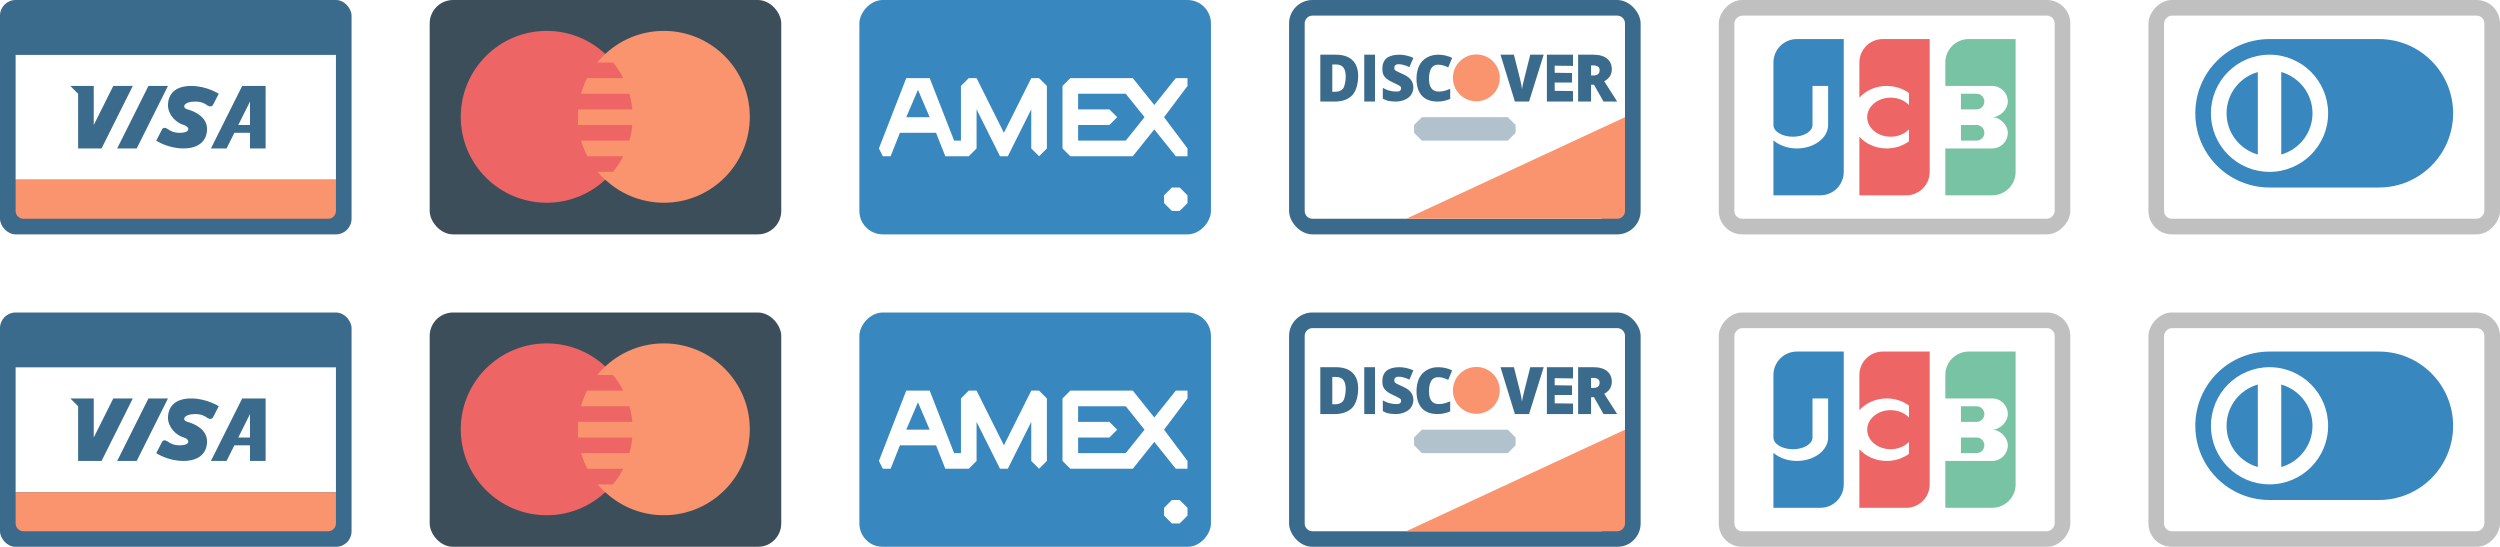 <?xml version="1.0" encoding="UTF-8" standalone="no"?>
<!-- Created with Inkscape (http://www.inkscape.org/) -->

<svg
   xmlns:dc="http://purl.org/dc/elements/1.1/"
   xmlns:cc="http://creativecommons.org/ns#"
   xmlns:rdf="http://www.w3.org/1999/02/22-rdf-syntax-ns#"
   xmlns:svg="http://www.w3.org/2000/svg"
   xmlns="http://www.w3.org/2000/svg"
   xmlns:sodipodi="http://sodipodi.sourceforge.net/DTD/sodipodi-0.dtd"
   xmlns:inkscape="http://www.inkscape.org/namespaces/inkscape"
   width="320"
   height="70"
   id="svg6806"
   version="1.1"
   inkscape:version="0.48.1 r9760"
   sodipodi:docname="credit-cards.svg"
   inkscape:export-filename="/Users/saman/work_repos/base/latest/credit-cards@2x.png"
   inkscape:export-xdpi="180"
   inkscape:export-ydpi="180">
  <defs
     id="defs6808">
    <filter
       id="filter6728"
       inkscape:label="Desaturate"
       x="0"
       y="0"
       width="1"
       height="1"
       inkscape:menu="Color"
       inkscape:menu-tooltip="Render in shades of gray by reducing saturation to zero"
       color-interpolation-filters="sRGB">
      <feColorMatrix
         id="feColorMatrix6730"
         type="saturate"
         values="0" />
    </filter>
    <filter
       id="filter7363"
       inkscape:label="Desaturate"
       x="0"
       y="0"
       width="1"
       height="1"
       inkscape:menu="Color"
       inkscape:menu-tooltip="Render in shades of gray by reducing saturation to zero"
       color-interpolation-filters="sRGB">
      <feColorMatrix
         id="feColorMatrix7365"
         type="saturate"
         values="0" />
    </filter>
    <filter
       id="filter7367"
       inkscape:label="Desaturate"
       x="0"
       y="0"
       width="1"
       height="1"
       inkscape:menu="Color"
       inkscape:menu-tooltip="Render in shades of gray by reducing saturation to zero"
       color-interpolation-filters="sRGB">
      <feColorMatrix
         id="feColorMatrix7369"
         type="saturate"
         values="0" />
    </filter>
    <filter
       id="filter6728-5"
       inkscape:label="Desaturate"
       x="0"
       y="0"
       width="1"
       height="1"
       inkscape:menu="Color"
       inkscape:menu-tooltip="Render in shades of gray by reducing saturation to zero"
       color-interpolation-filters="sRGB">
      <feColorMatrix
         id="feColorMatrix6730-8"
         type="saturate"
         values="0" />
    </filter>
    <filter
       id="filter7389"
       inkscape:label="Desaturate"
       x="0"
       y="0"
       width="1"
       height="1"
       inkscape:menu="Color"
       inkscape:menu-tooltip="Render in shades of gray by reducing saturation to zero"
       color-interpolation-filters="sRGB">
      <feColorMatrix
         id="feColorMatrix7391"
         type="saturate"
         values="0" />
    </filter>
    <filter
       id="filter7393"
       inkscape:label="Desaturate"
       x="0"
       y="0"
       width="1"
       height="1"
       inkscape:menu="Color"
       inkscape:menu-tooltip="Render in shades of gray by reducing saturation to zero"
       color-interpolation-filters="sRGB">
      <feColorMatrix
         id="feColorMatrix7395"
         type="saturate"
         values="0" />
    </filter>
    <filter
       id="filter7397"
       inkscape:label="Desaturate"
       x="0"
       y="0"
       width="1"
       height="1"
       inkscape:menu="Color"
       inkscape:menu-tooltip="Render in shades of gray by reducing saturation to zero"
       color-interpolation-filters="sRGB">
      <feColorMatrix
         id="feColorMatrix7399"
         type="saturate"
         values="0" />
    </filter>
    <filter
       id="filter7401"
       inkscape:label="Desaturate"
       x="0"
       y="0"
       width="1"
       height="1"
       inkscape:menu="Color"
       inkscape:menu-tooltip="Render in shades of gray by reducing saturation to zero"
       color-interpolation-filters="sRGB">
      <feColorMatrix
         id="feColorMatrix7403"
         type="saturate"
         values="0" />
    </filter>
    <filter
       id="filter7405"
       inkscape:label="Desaturate"
       x="0"
       y="0"
       width="1"
       height="1"
       inkscape:menu="Color"
       inkscape:menu-tooltip="Render in shades of gray by reducing saturation to zero"
       color-interpolation-filters="sRGB">
      <feColorMatrix
         id="feColorMatrix7407"
         type="saturate"
         values="0" />
    </filter>
    <filter
       id="filter7409"
       inkscape:label="Desaturate"
       x="0"
       y="0"
       width="1"
       height="1"
       inkscape:menu="Color"
       inkscape:menu-tooltip="Render in shades of gray by reducing saturation to zero"
       color-interpolation-filters="sRGB">
      <feColorMatrix
         id="feColorMatrix7411"
         type="saturate"
         values="0" />
    </filter>
    <filter
       id="filter7413"
       inkscape:label="Desaturate"
       x="0"
       y="0"
       width="1"
       height="1"
       inkscape:menu="Color"
       inkscape:menu-tooltip="Render in shades of gray by reducing saturation to zero"
       color-interpolation-filters="sRGB">
      <feColorMatrix
         id="feColorMatrix7415"
         type="saturate"
         values="0" />
    </filter>
    <filter
       id="filter7417"
       inkscape:label="Desaturate"
       x="0"
       y="0"
       width="1"
       height="1"
       inkscape:menu="Color"
       inkscape:menu-tooltip="Render in shades of gray by reducing saturation to zero"
       color-interpolation-filters="sRGB">
      <feColorMatrix
         id="feColorMatrix7419"
         type="saturate"
         values="0" />
    </filter>
    <filter
       id="filter7421"
       inkscape:label="Desaturate"
       x="0"
       y="0"
       width="1"
       height="1"
       inkscape:menu="Color"
       inkscape:menu-tooltip="Render in shades of gray by reducing saturation to zero"
       color-interpolation-filters="sRGB">
      <feColorMatrix
         id="feColorMatrix7423"
         type="saturate"
         values="0" />
    </filter>
    <filter
       id="filter7425"
       inkscape:label="Desaturate"
       x="0"
       y="0"
       width="1"
       height="1"
       inkscape:menu="Color"
       inkscape:menu-tooltip="Render in shades of gray by reducing saturation to zero"
       color-interpolation-filters="sRGB">
      <feColorMatrix
         id="feColorMatrix7427"
         type="saturate"
         values="0" />
    </filter>
    <filter
       id="filter7429"
       inkscape:label="Desaturate"
       x="0"
       y="0"
       width="1"
       height="1"
       inkscape:menu="Color"
       inkscape:menu-tooltip="Render in shades of gray by reducing saturation to zero"
       color-interpolation-filters="sRGB">
      <feColorMatrix
         id="feColorMatrix7431"
         type="saturate"
         values="0" />
    </filter>
    <filter
       id="filter7433"
       inkscape:label="Desaturate"
       x="0"
       y="0"
       width="1"
       height="1"
       inkscape:menu="Color"
       inkscape:menu-tooltip="Render in shades of gray by reducing saturation to zero"
       color-interpolation-filters="sRGB">
      <feColorMatrix
         id="feColorMatrix7435"
         type="saturate"
         values="0" />
    </filter>
    <filter
       id="filter7437"
       inkscape:label="Desaturate"
       x="0"
       y="0"
       width="1"
       height="1"
       inkscape:menu="Color"
       inkscape:menu-tooltip="Render in shades of gray by reducing saturation to zero"
       color-interpolation-filters="sRGB">
      <feColorMatrix
         id="feColorMatrix7439"
         type="saturate"
         values="0" />
    </filter>
    <filter
       id="filter7441"
       inkscape:label="Desaturate"
       x="0"
       y="0"
       width="1"
       height="1"
       inkscape:menu="Color"
       inkscape:menu-tooltip="Render in shades of gray by reducing saturation to zero"
       color-interpolation-filters="sRGB">
      <feColorMatrix
         id="feColorMatrix7443"
         type="saturate"
         values="0" />
    </filter>
    <filter
       id="filter7445"
       inkscape:label="Desaturate"
       x="0"
       y="0"
       width="1"
       height="1"
       inkscape:menu="Color"
       inkscape:menu-tooltip="Render in shades of gray by reducing saturation to zero"
       color-interpolation-filters="sRGB">
      <feColorMatrix
         id="feColorMatrix7447"
         type="saturate"
         values="0" />
    </filter>
    <filter
       id="filter7449"
       inkscape:label="Desaturate"
       x="0"
       y="0"
       width="1"
       height="1"
       inkscape:menu="Color"
       inkscape:menu-tooltip="Render in shades of gray by reducing saturation to zero"
       color-interpolation-filters="sRGB">
      <feColorMatrix
         id="feColorMatrix7451"
         type="saturate"
         values="0" />
    </filter>
    <filter
       id="filter7453"
       inkscape:label="Desaturate"
       x="0"
       y="0"
       width="1"
       height="1"
       inkscape:menu="Color"
       inkscape:menu-tooltip="Render in shades of gray by reducing saturation to zero"
       color-interpolation-filters="sRGB">
      <feColorMatrix
         id="feColorMatrix7455"
         type="saturate"
         values="0" />
    </filter>
    <filter
       id="filter7457"
       inkscape:label="Desaturate"
       x="0"
       y="0"
       width="1"
       height="1"
       inkscape:menu="Color"
       inkscape:menu-tooltip="Render in shades of gray by reducing saturation to zero"
       color-interpolation-filters="sRGB">
      <feColorMatrix
         id="feColorMatrix7459"
         type="saturate"
         values="0" />
    </filter>
  </defs>
  <sodipodi:namedview
     id="base"
     pagecolor="#ffffff"
     bordercolor="#666666"
     borderopacity="1.0"
     inkscape:pageopacity="0.0"
     inkscape:pageshadow="2"
     inkscape:zoom="1"
     inkscape:cx="96.909149"
     inkscape:cy="32.989044"
     inkscape:document-units="px"
     inkscape:current-layer="layer1"
     showgrid="false"
     fit-margin-top="0"
     fit-margin-left="0"
     fit-margin-right="0"
     fit-margin-bottom="0">
    <inkscape:grid
       type="xygrid"
       id="grid6814"
       empspacing="5"
       visible="true"
       enabled="true"
       snapvisiblegridlinesonly="true" />
  </sodipodi:namedview>
  <g
     inkscape:label="Layer 1"
     inkscape:groupmode="layer"
     id="layer1"
     transform="translate(-150,-347.362)">
    <g
       transform="translate(-520,16.362)"
       id="g7284">
      <rect
         style="color:#000000;fill:#3a6b8c;fill-opacity:1;fill-rule:nonzero;stroke:none;stroke-width:1;marker:none;visibility:visible;display:inline;overflow:visible;enable-background:accumulate"
         id="rect6568-9"
         width="45"
         height="30"
         x="670"
         y="331"
         rx="2"
         ry="2" />
      <rect
         style="color:#000000;fill:#ffffff;fill-opacity:1;fill-rule:nonzero;stroke:none;stroke-width:1;marker:none;visibility:visible;display:inline;overflow:visible;enable-background:accumulate"
         id="rect6570-1"
         width="41"
         height="16"
         x="672"
         y="338" />
      <rect
         y="333"
         x="672"
         height="5"
         width="41"
         id="rect6572-5"
         style="color:#000000;fill:#3a6b8c;fill-opacity:1;fill-rule:nonzero;stroke:none;stroke-width:1;marker:none;visibility:visible;display:inline;overflow:visible;enable-background:accumulate" />
      <path
         style="color:#000000;fill:#fa946e;fill-opacity:1;fill-rule:nonzero;stroke:none;stroke-width:1;marker:none;visibility:visible;display:inline;overflow:visible;enable-background:accumulate"
         d="m 672,354 0,1 0,2 0,1 c 0,0.554 0.446,1 1,1 l 39,0 c 0.554,0 1,-0.446 1,-1 l 0,-1 0,-2 0,-1 -1,0 -39,0 -1,0 z"
         id="path6574-0"
         inkscape:connector-curvature="0" />
      <path
         style="color:#000000;fill:#3a6b8c;fill-opacity:1;fill-rule:nonzero;stroke:none;stroke-width:1;marker:none;visibility:visible;display:inline;overflow:visible;enable-background:accumulate"
         d="m 679,342 1,1 0,7 3,0 4,-8 -2.5,0 -2.5,5 0,-5 z m 10,0 -4,8 2.5,0 4,-8 z m 5.469,0 c -2,0 -2.969,1 -2.969,2.5 0.03,1.22 1.065,2.241 2.031,2.5 0.716,0.192 0.969,1 -0.531,1 -0.75,0 -1.242,-0.25 -1.547,-0.5 -0.345,-0.199 -0.563,-0.195 -0.719,0.076 L 690,349 c 0,0 1.469,1 3.469,1 2,0 3.031,-0.991 3.031,-2.5 0,-1.505 -1.536,-2.242 -2.5,-2.5 -0.772,-0.207 -0.514,-1 1,-1 0.757,0 1.249,0.25 1.552,0.5 0.344,0.199 0.579,0.153 0.734,-0.115 L 698,343 c 0,0 -1.531,-1 -3.531,-1 z m 6.531,0 -4,8 2,0 1,-2 2,0 0,2 2,0 0,-8 -1,0 z m 1,2 0,3 -1.5,0 z"
         id="path6576-5"
         inkscape:connector-curvature="0"
         sodipodi:nodetypes="ccccccccccccccscsscccsssscccscccccccccccccc" />
    </g>
    <g
       transform="translate(-520,16.362)"
       id="g7277">
      <rect
         y="331"
         x="725"
         height="30"
         width="45"
         id="rect6578-7"
         style="color:#000000;fill:#3c4e5a;fill-opacity:1;fill-rule:nonzero;stroke:none;stroke-width:1;marker:none;visibility:visible;display:inline;overflow:visible;enable-background:accumulate"
         rx="3"
         ry="3" />
      <path
         sodipodi:type="arc"
         style="color:#000000;fill:#ee6565;fill-opacity:1;fill-rule:nonzero;stroke:none;stroke-width:1;marker:none;visibility:visible;display:inline;overflow:visible;enable-background:accumulate"
         id="path6580-9"
         sodipodi:cx="169.76227"
         sodipodi:cy="346.36063"
         sodipodi:rx="13.234839"
         sodipodi:ry="13.234839"
         d="m 182.997,346.361 c 0,7.309 -5.925,13.235 -13.235,13.235 -7.309,0 -13.235,-5.925 -13.235,-13.235 0,-7.309 5.925,-13.235 13.235,-13.235 7.309,0 13.235,5.925 13.235,13.235 z"
         transform="matrix(0.831,0,0,0.831,598.904,58.126)" />
      <path
         transform="matrix(0.831,0,0,0.831,613.904,58.126)"
         d="m 182.997,346.361 c 0,7.309 -5.925,13.235 -13.235,13.235 -7.309,0 -13.235,-5.925 -13.235,-13.235 0,-7.309 5.925,-13.235 13.235,-13.235 7.309,0 13.235,5.925 13.235,13.235 z"
         sodipodi:ry="13.234839"
         sodipodi:rx="13.234839"
         sodipodi:cy="346.36063"
         sodipodi:cx="169.76227"
         id="path6582-4"
         style="color:#000000;fill:#fa946e;fill-opacity:1;fill-rule:nonzero;stroke:none;stroke-width:1;marker:none;visibility:visible;display:inline;overflow:visible;enable-background:accumulate"
         sodipodi:type="arc" />
      <path
         inkscape:connector-curvature="0"
         style="color:#000000;fill:#fa946e;fill-opacity:1;fill-rule:nonzero;stroke:none;stroke-width:1;marker:none;visibility:visible;display:inline;overflow:visible;enable-background:accumulate"
         d="m 747.5,337.969 c -2.148,2.008 -3.5,4.859 -3.5,8.031 0,3.172 1.352,6.024 3.5,8.031 2.148,-2.008 3.5,-4.859 3.5,-8.031 0,-3.172 -1.352,-6.024 -3.5,-8.031 z"
         id="path6584-7" />
      <path
         inkscape:connector-curvature="0"
         style="color:#000000;fill:#ee6565;fill-opacity:1;fill-rule:nonzero;stroke:none;stroke-width:1;marker:none;visibility:visible;display:inline;overflow:visible;enable-background:accumulate"
         d="m 744.531,339 c -0.505,0.609 -0.946,1.291 -1.312,2 l 6.562,0 c -0.366,-0.709 -0.807,-1.391 -1.312,-2 z m -2.094,4 c -0.185,0.649 -0.313,1.307 -0.375,2 l 8.875,0 c -0.062,-0.693 -0.19,-1.351 -0.375,-2 z m -0.375,4 c 0.062,0.693 0.19,1.351 0.375,2 l 8.125,0 c 0.185,-0.649 0.313,-1.307 0.375,-2 z m 1.156,4 c 0.366,0.709 0.807,1.391 1.312,2 l 3.938,0 c 0.505,-0.609 0.946,-1.291 1.312,-2 z"
         id="path6586-5"
         sodipodi:nodetypes="cccccccccccccccccccc" />
    </g>
    <g
       transform="translate(-520,16.362)"
       id="g7272">
      <rect
         style="color:#000000;fill:#3887be;fill-opacity:1;fill-rule:nonzero;stroke:none;stroke-width:1;marker:none;visibility:visible;display:inline;overflow:visible;enable-background:accumulate"
         id="rect6588-4"
         width="45"
         height="30"
         x="-825"
         y="331"
         transform="scale(-1,1)"
         rx="3"
         ry="3" />
      <path
         style="color:#000000;fill:#ffffff;fill-opacity:1;fill-rule:nonzero;stroke:none;stroke-width:0.831;marker:none;visibility:visible;display:inline;overflow:visible;enable-background:accumulate"
         d="m 786,341 -3.5,9 0.5,1 1,0 1.188,-3 4.625,0 1.188,3 1,0 2,0 1,-1 0,-5 3,6 1,0 3,-6 0,5 1,1 1,-1 0,-8 -1,-1 -1,0 -3.5,7 -3.5,-7 -1,0 -1,1 0,7 -0.875,0 -3.125,-8 -1,0 -1,0 z m 21,0 -1,1 0,8 1,1 7,0 1,0 2.75,-3.438 2.75,3.438 1.5,0 0,-1 -3,-4 3,-4 0,-1 -1.5,0 -2.75,3.438 L 815,341 z m -19.5,1.5 1.5,3.5 -3,0 z m 20.5,0.5 6.094,0 2.406,3 -2.406,3 -6.094,0 0,-2 4,0 1,-1 -1,-1 -4,0 z"
         id="path6590-7"
         inkscape:connector-curvature="0"
         sodipodi:nodetypes="cccccccccccccccccccccccccccccccccccccccccccccccccccccccccccccc" />
      <path
         style="color:#000000;fill:#ffffff;fill-opacity:1;fill-rule:nonzero;stroke:none;stroke-width:2;marker:none;visibility:visible;display:inline;overflow:visible;enable-background:accumulate"
         d="m 820,355 1,0 1,1 0,1 -1,1 -1,0 -1,-1 0,-1 z"
         id="path6592-2"
         inkscape:connector-curvature="0"
         sodipodi:nodetypes="ccccccccc" />
    </g>
    <g
       transform="translate(-520,16.362)"
       id="g7264">
      <rect
         ry="3"
         rx="3"
         style="color:#000000;fill:#3a6b8c;fill-opacity:1;fill-rule:nonzero;stroke:none;stroke-width:1;marker:none;visibility:visible;display:inline;overflow:visible;enable-background:accumulate"
         id="rect6594-4"
         width="45"
         height="30"
         x="835"
         y="331" />
      <path
         style="color:#000000;fill:#ffffff;fill-opacity:1;fill-rule:nonzero;stroke:none;stroke-width:1;marker:none;visibility:visible;display:inline;overflow:visible;enable-background:accumulate"
         d="m 838,333 39,0 c 0.554,0 1,0.446 1,1 l 0,22 -3,3 -37,0 c -0.554,0 -1,-0.446 -1,-1 l 0,-24 c 0,-0.554 0.446,-1 1,-1 z"
         id="path6596-8"
         inkscape:connector-curvature="0"
         sodipodi:nodetypes="sssccssss" />
      <path
         style="font-size:8px;font-style:normal;font-variant:normal;font-weight:800;font-stretch:normal;text-indent:0;text-align:start;text-decoration:none;line-height:167%;letter-spacing:-0.25px;word-spacing:0px;text-transform:none;direction:ltr;block-progression:tb;writing-mode:lr-tb;text-anchor:start;color:#000000;fill:#3a6b8c;fill-opacity:1;fill-rule:nonzero;stroke:none;stroke-width:2;marker:none;visibility:visible;font-family:Open Sans;-inkscape-font-specification:Open Sans Ultra-Bold"
         d="m 839,338 0,6 1.844,0 c 0.951,0 1.695,-0.266 2.219,-0.781 0.526,-0.516 0.781,-1.547 0.781,-2.5 -10e-6,-0.885 -0.25,-1.562 -0.75,-2.031 -0.497,-0.469 -1.208,-0.688 -2.125,-0.688 L 839,338 z m 5.625,0 0,6 1.375,0 0,-6 -1.375,0 z m 4.469,0 c -0.669,10e-6 -1.211,0.143 -1.594,0.438 -0.383,0.294 -0.562,0.818 -0.562,1.344 0,0.281 0.036,0.544 0.125,0.75 0.091,0.206 0.221,0.372 0.406,0.531 0.188,0.159 0.471,0.331 0.844,0.5 0.411,0.185 0.656,0.315 0.75,0.375 0.096,0.06 0.177,0.096 0.219,0.156 0.044,0.057 0.062,0.141 0.062,0.219 0,0.125 -0.05,0.232 -0.156,0.312 -0.107,0.078 -0.271,0.094 -0.5,0.094 -0.266,0 -0.557,-0.042 -0.875,-0.125 -0.318,-0.086 -0.518,-0.193 -0.812,-0.344 l 0,1.375 c 0.279,0.133 0.43,0.227 0.688,0.281 0.258,0.052 0.589,0.094 0.969,0.094 0.456,0 0.849,-0.099 1.188,-0.25 0.339,-0.154 0.602,-0.352 0.781,-0.625 0.18,-0.276 0.281,-0.583 0.281,-0.938 -10e-6,-0.385 -0.12,-0.716 -0.312,-0.969 -0.19,-0.255 -0.508,-0.497 -1,-0.719 -0.513,-0.234 -0.852,-0.38 -0.969,-0.469 -0.115,-0.088 -0.156,-0.201 -0.156,-0.312 0,-0.104 0.034,-0.305 0.125,-0.375 0.091,-0.07 0.237,-0.125 0.438,-0.125 0.388,0 0.841,0.13 1.375,0.375 l 0.5,-1.188 c -0.615,-0.273 -1.221,-0.406 -1.812,-0.406 z m 5,0 c -0.565,10e-6 -1.049,0.133 -1.469,0.375 -0.417,0.24 -0.745,0.583 -0.969,1.031 -0.221,0.448 -0.344,1.065 -0.344,1.656 0,0.945 0.229,1.688 0.688,2.188 0.461,0.5 1.138,0.75 2,0.75 0.602,0 1.148,-0.133 1.625,-0.344 l 0,-1.281 c -0.24,0.099 -0.482,0.18 -0.719,0.25 -0.237,0.07 -0.497,0.094 -0.75,0.094 -0.836,0 -1.25,-0.557 -1.25,-1.656 0,-0.529 0.107,-1.044 0.312,-1.344 0.206,-0.302 0.477,-0.438 0.844,-0.438 0.242,0 0.477,0.026 0.688,0.094 0.211,0.068 0.414,0.151 0.625,0.25 l 0.5,-1.219 c -0.563,-0.268 -1.164,-0.406 -1.781,-0.406 z m 7.969,0 1.844,6 1.812,0 1.875,-6 -1.719,0 -0.781,3.094 c -0.042,0.156 -0.102,0.383 -0.156,0.656 -0.055,0.273 -0.107,0.505 -0.125,0.688 -0.016,-0.253 -0.088,-0.701 -0.25,-1.344 L 863.781,338 l -1.719,0 z m 5.938,0 0,6 3.344,0 0,-1.344 L 869,342.625 l 0,-1.062 2.219,0 0,-1.219 -2.219,-0.031 0,-0.906 2.344,0.031 0,-1.438 L 868,338 z m 4,0 0,6 1.656,0 0,-2.156 0.375,0 L 875.25,344 l 1.75,0 -1.656,-2.594 c 0.646,-0.362 0.969,-0.87 0.969,-1.531 -10e-6,-1.125 -0.792,-1.875 -2.344,-1.875 L 872,338 z m -31.469,1.25 0.469,0 c 0.422,0 0.732,0.122 0.938,0.375 0.208,0.253 0.312,0.633 0.312,1.156 -10e-6,0.56 -0.125,1.289 -0.344,1.562 -0.219,0.271 -0.562,0.406 -1.031,0.406 l -0.344,0 0,-3.5 z m 33.125,0.125 0.281,0 c 0.529,10e-6 0.812,0.201 0.812,0.594 0,0.477 -0.273,0.688 -0.812,0.688 l -0.281,0 0,-1.281 z"
         id="path6598-4"
         inkscape:connector-curvature="0" />
      <path
         sodipodi:type="arc"
         style="color:#000000;fill:#fa946e;fill-opacity:1;fill-rule:nonzero;stroke:none;stroke-width:2;marker:none;visibility:visible;display:inline;overflow:visible;enable-background:accumulate"
         id="path6600-0"
         sodipodi:cx="289.37802"
         sodipodi:cy="341.37802"
         sodipodi:rx="3.378015"
         sodipodi:ry="3.378015"
         d="m 292.756,341.378 c 0,1.866 -1.512,3.378 -3.378,3.378 -1.866,0 -3.378,-1.512 -3.378,-3.378 0,-1.866 1.512,-3.378 3.378,-3.378 1.866,0 3.378,1.512 3.378,3.378 z"
         transform="matrix(0.888,0,0,0.888,602.005,37.824)" />
      <path
         style="color:#000000;fill:#b2c2cc;fill-opacity:1;fill-rule:nonzero;stroke:none;stroke-width:2;marker:none;visibility:visible;display:inline;overflow:visible;enable-background:accumulate"
         d="m 852,346 11,0 1,1 0,1 -1,1 -11,0 -1,-1 0,-1 z"
         id="path6602-1"
         inkscape:connector-curvature="0"
         sodipodi:nodetypes="ccccccccc" />
      <path
         inkscape:connector-curvature="0"
         style="color:#000000;fill:#fa946e;fill-opacity:1;fill-rule:nonzero;stroke:none;stroke-width:1;marker:none;visibility:visible;display:inline;overflow:visible;enable-background:accumulate"
         d="m 878,346 -28,13 27,0 c 0.554,0 1,-0.446 1,-1 l 0,-12 z"
         id="path6604-1" />
    </g>
    <g
       transform="translate(-520,16.362)"
       id="g7356">
      <rect
         ry="2"
         rx="2"
         y="371"
         x="670"
         height="30"
         width="45"
         id="rect6690-3"
         style="color:#000000;fill:#3a6b8c;fill-opacity:1;fill-rule:nonzero;stroke:none;stroke-width:1;marker:none;visibility:visible;display:inline;overflow:visible;filter:url(#filter6728-5);enable-background:accumulate" />
      <rect
         y="378"
         x="672"
         height="16"
         width="41"
         id="rect6692-6"
         style="color:#000000;fill:#ffffff;fill-opacity:1;fill-rule:nonzero;stroke:none;stroke-width:1;marker:none;visibility:visible;display:inline;overflow:visible;filter:url(#filter6728-5);enable-background:accumulate" />
      <rect
         style="color:#000000;fill:#3a6b8c;fill-opacity:1;fill-rule:nonzero;stroke:none;stroke-width:1;marker:none;visibility:visible;display:inline;overflow:visible;filter:url(#filter6728-5);enable-background:accumulate"
         id="rect6694-3"
         width="41"
         height="5"
         x="672"
         y="373" />
      <path
         inkscape:connector-curvature="0"
         id="path6696-4"
         d="m 672,394 0,1 0,2 0,1 c 0,0.554 0.446,1 1,1 l 39,0 c 0.554,0 1,-0.446 1,-1 l 0,-1 0,-2 0,-1 -1,0 -39,0 -1,0 z"
         style="color:#000000;fill:#fa946e;fill-opacity:1;fill-rule:nonzero;stroke:none;stroke-width:1;marker:none;visibility:visible;display:inline;overflow:visible;filter:url(#filter6728-5);enable-background:accumulate" />
      <path
         sodipodi:nodetypes="ccccccccccccccscsscccsssscccscccccccccccccc"
         inkscape:connector-curvature="0"
         id="path6698-6"
         d="m 679,382 1,1 0,7 3,0 4,-8 -2.5,0 -2.5,5 0,-5 z m 10,0 -4,8 2.5,0 4,-8 z m 5.469,0 c -2,0 -2.969,1 -2.969,2.5 0.03,1.22 1.065,2.241 2.031,2.5 0.716,0.192 0.969,1 -0.531,1 -0.75,0 -1.242,-0.25 -1.547,-0.5 -0.345,-0.199 -0.563,-0.195 -0.719,0.076 L 690,389 c 0,0 1.469,1 3.469,1 2,0 3.031,-0.991 3.031,-2.5 0,-1.505 -1.536,-2.242 -2.5,-2.5 -0.772,-0.207 -0.514,-1 1,-1 0.757,0 1.249,0.25 1.552,0.5 0.344,0.199 0.579,0.153 0.734,-0.115 L 698,383 c 0,0 -1.531,-1 -3.531,-1 z m 6.531,0 -4,8 2,0 1,-2 2,0 0,2 2,0 0,-8 -1,0 z m 1,2 0,3 -1.5,0 z"
         style="color:#000000;fill:#3a6b8c;fill-opacity:1;fill-rule:nonzero;stroke:none;stroke-width:1;marker:none;visibility:visible;display:inline;overflow:visible;filter:url(#filter6728-5);enable-background:accumulate" />
    </g>
    <g
       transform="translate(-520,16.362)"
       id="g7349">
      <rect
         ry="3"
         rx="3"
         style="color:#000000;fill:#3c4e5a;fill-opacity:1;fill-rule:nonzero;stroke:none;stroke-width:1;marker:none;visibility:visible;display:inline;overflow:visible;filter:url(#filter6728-5);enable-background:accumulate"
         id="rect6700-1"
         width="45"
         height="30"
         x="725"
         y="371" />
      <path
         transform="matrix(0.831,0,0,0.831,598.904,98.126)"
         d="m 182.997,346.361 c 0,7.309 -5.925,13.235 -13.235,13.235 -7.309,0 -13.235,-5.925 -13.235,-13.235 0,-7.309 5.925,-13.235 13.235,-13.235 7.309,0 13.235,5.925 13.235,13.235 z"
         sodipodi:ry="13.234839"
         sodipodi:rx="13.234839"
         sodipodi:cy="346.36063"
         sodipodi:cx="169.76227"
         id="path6702-7"
         style="color:#000000;fill:#ee6565;fill-opacity:1;fill-rule:nonzero;stroke:none;stroke-width:1;marker:none;visibility:visible;display:inline;overflow:visible;filter:url(#filter6728-5);enable-background:accumulate"
         sodipodi:type="arc" />
      <path
         sodipodi:type="arc"
         style="color:#000000;fill:#fa946e;fill-opacity:1;fill-rule:nonzero;stroke:none;stroke-width:1;marker:none;visibility:visible;display:inline;overflow:visible;filter:url(#filter6728-5);enable-background:accumulate"
         id="path6704-6"
         sodipodi:cx="169.76227"
         sodipodi:cy="346.36063"
         sodipodi:rx="13.234839"
         sodipodi:ry="13.234839"
         d="m 182.997,346.361 c 0,7.309 -5.925,13.235 -13.235,13.235 -7.309,0 -13.235,-5.925 -13.235,-13.235 0,-7.309 5.925,-13.235 13.235,-13.235 7.309,0 13.235,5.925 13.235,13.235 z"
         transform="matrix(0.831,0,0,0.831,613.904,98.126)" />
      <path
         id="path6706-1"
         d="m 747.5,377.969 c -2.148,2.008 -3.5,4.859 -3.5,8.031 0,3.172 1.352,6.024 3.5,8.031 2.148,-2.008 3.5,-4.859 3.5,-8.031 0,-3.172 -1.352,-6.024 -3.5,-8.031 z"
         style="color:#000000;fill:#fa946e;fill-opacity:1;fill-rule:nonzero;stroke:none;stroke-width:1;marker:none;visibility:visible;display:inline;overflow:visible;filter:url(#filter6728-5);enable-background:accumulate"
         inkscape:connector-curvature="0" />
      <path
         sodipodi:nodetypes="cccccccccccccccccccc"
         id="path6708-3"
         d="m 744.531,379 c -0.505,0.609 -0.946,1.291 -1.312,2 l 6.562,0 c -0.366,-0.709 -0.807,-1.391 -1.312,-2 z m -2.094,4 c -0.185,0.649 -0.313,1.307 -0.375,2 l 8.875,0 c -0.062,-0.693 -0.19,-1.351 -0.375,-2 z m -0.375,4 c 0.062,0.693 0.19,1.351 0.375,2 l 8.125,0 c 0.185,-0.649 0.313,-1.307 0.375,-2 z m 1.156,4 c 0.366,0.709 0.807,1.391 1.312,2 l 3.938,0 c 0.505,-0.609 0.946,-1.291 1.312,-2 z"
         style="color:#000000;fill:#ee6565;fill-opacity:1;fill-rule:nonzero;stroke:none;stroke-width:1;marker:none;visibility:visible;display:inline;overflow:visible;filter:url(#filter6728-5);enable-background:accumulate"
         inkscape:connector-curvature="0" />
    </g>
    <g
       transform="translate(-520,16.362)"
       id="g7344">
      <rect
         ry="3"
         rx="3"
         transform="matrix(-1,0,0,1,570,40)"
         y="331"
         x="-255"
         height="30"
         width="45"
         id="rect6710-5"
         style="color:#000000;fill:#3887be;fill-opacity:1;fill-rule:nonzero;stroke:none;stroke-width:1;marker:none;visibility:visible;display:inline;overflow:visible;filter:url(#filter6728-5);enable-background:accumulate" />
      <path
         sodipodi:nodetypes="cccccccccccccccccccccccccccccccccccccccccccccccccccccccccccccc"
         inkscape:connector-curvature="0"
         id="path6712-7"
         d="m 786,381 -3.5,9 0.5,1 1,0 1.188,-3 4.625,0 1.188,3 1,0 2,0 1,-1 0,-5 3,6 1,0 3,-6 0,5 1,1 1,-1 0,-8 -1,-1 -1,0 -3.5,7 -3.5,-7 -1,0 -1,1 0,7 -0.875,0 -3.125,-8 -1,0 -1,0 z m 21,0 -1,1 0,8 1,1 7,0 1,0 2.75,-3.438 2.75,3.438 1.5,0 0,-1 -3,-4 3,-4 0,-1 -1.5,0 -2.75,3.438 L 815,381 z m -19.5,1.5 1.5,3.5 -3,0 z m 20.5,0.5 6.094,0 2.406,3 -2.406,3 -6.094,0 0,-2 4,0 1,-1 -1,-1 -4,0 z"
         style="color:#000000;fill:#ffffff;fill-opacity:1;fill-rule:nonzero;stroke:none;stroke-width:0.831;marker:none;visibility:visible;display:inline;overflow:visible;filter:url(#filter6728-5);enable-background:accumulate" />
      <path
         sodipodi:nodetypes="ccccccccc"
         inkscape:connector-curvature="0"
         id="path6714-2"
         d="m 820,395 1,0 1,1 0,1 -1,1 -1,0 -1,-1 0,-1 z"
         style="color:#000000;fill:#ffffff;fill-opacity:1;fill-rule:nonzero;stroke:none;stroke-width:2;marker:none;visibility:visible;display:inline;overflow:visible;filter:url(#filter6728-5);enable-background:accumulate" />
    </g>
    <g
       transform="translate(-520,16.362)"
       id="g7336">
      <rect
         y="371"
         x="835"
         height="30"
         width="45"
         id="rect6716-7"
         style="color:#000000;fill:#3a6b8c;fill-opacity:1;fill-rule:nonzero;stroke:none;stroke-width:1;marker:none;visibility:visible;display:inline;overflow:visible;filter:url(#filter6728-5);enable-background:accumulate"
         rx="3"
         ry="3" />
      <path
         sodipodi:nodetypes="sssccssss"
         inkscape:connector-curvature="0"
         id="path6718-2"
         d="m 838,373 39,0 c 0.554,0 1,0.446 1,1 l 0,22 -3,3 -37,0 c -0.554,0 -1,-0.446 -1,-1 l 0,-24 c 0,-0.554 0.446,-1 1,-1 z"
         style="color:#000000;fill:#ffffff;fill-opacity:1;fill-rule:nonzero;stroke:none;stroke-width:1;marker:none;visibility:visible;display:inline;overflow:visible;filter:url(#filter6728-5);enable-background:accumulate" />
      <path
         inkscape:connector-curvature="0"
         id="path6720-8"
         d="m 839,378 0,6 1.844,0 c 0.951,0 1.695,-0.266 2.219,-0.781 0.526,-0.516 0.781,-1.547 0.781,-2.5 -10e-6,-0.885 -0.25,-1.562 -0.75,-2.031 -0.497,-0.469 -1.208,-0.688 -2.125,-0.688 L 839,378 z m 5.625,0 0,6 1.375,0 0,-6 -1.375,0 z m 4.469,0 c -0.669,10e-6 -1.211,0.143 -1.594,0.438 -0.383,0.294 -0.562,0.818 -0.562,1.344 0,0.281 0.036,0.544 0.125,0.75 0.091,0.206 0.221,0.372 0.406,0.531 0.188,0.159 0.471,0.331 0.844,0.5 0.411,0.185 0.656,0.315 0.75,0.375 0.096,0.06 0.177,0.096 0.219,0.156 0.044,0.057 0.062,0.141 0.062,0.219 0,0.125 -0.05,0.232 -0.156,0.312 -0.107,0.078 -0.271,0.094 -0.5,0.094 -0.266,0 -0.557,-0.042 -0.875,-0.125 -0.318,-0.086 -0.518,-0.193 -0.812,-0.344 l 0,1.375 c 0.279,0.133 0.43,0.227 0.688,0.281 0.258,0.052 0.589,0.094 0.969,0.094 0.456,0 0.849,-0.099 1.188,-0.25 0.339,-0.154 0.602,-0.352 0.781,-0.625 0.18,-0.276 0.281,-0.583 0.281,-0.938 -10e-6,-0.385 -0.12,-0.716 -0.312,-0.969 -0.19,-0.255 -0.508,-0.497 -1,-0.719 -0.513,-0.234 -0.852,-0.38 -0.969,-0.469 -0.115,-0.088 -0.156,-0.201 -0.156,-0.312 0,-0.104 0.034,-0.305 0.125,-0.375 0.091,-0.07 0.237,-0.125 0.438,-0.125 0.388,0 0.841,0.13 1.375,0.375 l 0.5,-1.188 c -0.615,-0.273 -1.221,-0.406 -1.812,-0.406 z m 5,0 c -0.565,10e-6 -1.049,0.133 -1.469,0.375 -0.417,0.24 -0.745,0.583 -0.969,1.031 -0.221,0.448 -0.344,1.065 -0.344,1.656 0,0.945 0.229,1.688 0.688,2.188 0.461,0.5 1.138,0.75 2,0.75 0.602,0 1.148,-0.133 1.625,-0.344 l 0,-1.281 c -0.24,0.099 -0.482,0.18 -0.719,0.25 -0.237,0.07 -0.497,0.094 -0.75,0.094 -0.836,0 -1.25,-0.557 -1.25,-1.656 0,-0.529 0.107,-1.044 0.312,-1.344 0.206,-0.302 0.477,-0.438 0.844,-0.438 0.242,0 0.477,0.026 0.688,0.094 0.211,0.068 0.414,0.151 0.625,0.25 l 0.5,-1.219 c -0.563,-0.268 -1.164,-0.406 -1.781,-0.406 z m 7.969,0 1.844,6 1.812,0 1.875,-6 -1.719,0 -0.781,3.094 c -0.042,0.156 -0.102,0.383 -0.156,0.656 -0.055,0.273 -0.107,0.505 -0.125,0.688 -0.016,-0.253 -0.088,-0.701 -0.25,-1.344 L 863.781,378 l -1.719,0 z m 5.938,0 0,6 3.344,0 0,-1.344 L 869,382.625 l 0,-1.062 2.219,0 0,-1.219 -2.219,-0.031 0,-0.906 2.344,0.031 0,-1.438 L 868,378 z m 4,0 0,6 1.656,0 0,-2.156 0.375,0 L 875.25,384 l 1.75,0 -1.656,-2.594 c 0.646,-0.362 0.969,-0.87 0.969,-1.531 -10e-6,-1.125 -0.792,-1.875 -2.344,-1.875 L 872,378 z m -31.469,1.25 0.469,0 c 0.422,0 0.732,0.122 0.938,0.375 0.208,0.253 0.312,0.633 0.312,1.156 -10e-6,0.56 -0.125,1.289 -0.344,1.562 -0.219,0.271 -0.562,0.406 -1.031,0.406 l -0.344,0 0,-3.5 z m 33.125,0.125 0.281,0 c 0.529,10e-6 0.812,0.201 0.812,0.594 0,0.477 -0.273,0.688 -0.812,0.688 l -0.281,0 0,-1.281 z"
         style="font-size:8px;font-style:normal;font-variant:normal;font-weight:800;font-stretch:normal;text-indent:0;text-align:start;text-decoration:none;line-height:167%;letter-spacing:-0.25px;word-spacing:0px;text-transform:none;direction:ltr;block-progression:tb;writing-mode:lr-tb;text-anchor:start;color:#000000;fill:#3a6b8c;fill-opacity:1;fill-rule:nonzero;stroke:none;stroke-width:2;marker:none;visibility:visible;filter:url(#filter6728-5);font-family:Open Sans;-inkscape-font-specification:Open Sans Ultra-Bold" />
      <path
         transform="matrix(0.888,0,0,0.888,602.005,77.824)"
         d="m 292.756,341.378 c 0,1.866 -1.512,3.378 -3.378,3.378 -1.866,0 -3.378,-1.512 -3.378,-3.378 0,-1.866 1.512,-3.378 3.378,-3.378 1.866,0 3.378,1.512 3.378,3.378 z"
         sodipodi:ry="3.378015"
         sodipodi:rx="3.378015"
         sodipodi:cy="341.37802"
         sodipodi:cx="289.37802"
         id="path6722-4"
         style="color:#000000;fill:#fa946e;fill-opacity:1;fill-rule:nonzero;stroke:none;stroke-width:2;marker:none;visibility:visible;display:inline;overflow:visible;filter:url(#filter6728-5);enable-background:accumulate"
         sodipodi:type="arc" />
      <path
         sodipodi:nodetypes="ccccccccc"
         inkscape:connector-curvature="0"
         id="path6724-0"
         d="m 852,386 11,0 1,1 0,1 -1,1 -11,0 -1,-1 0,-1 z"
         style="color:#000000;fill:#b2c2cc;fill-opacity:1;fill-rule:nonzero;stroke:none;stroke-width:2;marker:none;visibility:visible;display:inline;overflow:visible;filter:url(#filter6728-5);enable-background:accumulate" />
      <path
         id="path6726-6"
         d="m 878,386 -28,13 27,0 c 0.554,0 1,-0.446 1,-1 l 0,-12 z"
         style="color:#000000;fill:#fa946e;fill-opacity:1;fill-rule:nonzero;stroke:none;stroke-width:1;marker:none;visibility:visible;display:inline;overflow:visible;filter:url(#filter6728-5);enable-background:accumulate"
         inkscape:connector-curvature="0" />
    </g>
    <g
       transform="translate(-520,16.362)"
       id="g7235">
      <rect
         ry="3"
         rx="3"
         transform="scale(-1,1)"
         y="331"
         x="-935"
         height="30"
         width="45"
         id="rect7210"
         style="color:#000000;fill:#c0c0c0;fill-opacity:1;fill-rule:nonzero;stroke:none;stroke-width:1;marker:none;visibility:visible;display:inline;overflow:visible;enable-background:accumulate" />
      <rect
         style="color:#000000;fill:#ffffff;fill-opacity:1;fill-rule:nonzero;stroke:none;stroke-width:1;marker:none;visibility:visible;display:inline;overflow:visible;enable-background:accumulate"
         id="rect7212"
         width="41"
         height="26"
         x="-933"
         y="333"
         transform="scale(-1,1)"
         rx="1"
         ry="1" />
      <g
         id="g7214"
         transform="translate(572,0)"
         style="fill:#3887be;fill-opacity:1">
        <path
           inkscape:connector-curvature="0"
           style="color:#000000;fill:#3887be;fill-opacity:1;fill-rule:nonzero;stroke:none;stroke-width:2;marker:none;visibility:visible;display:inline;overflow:visible;enable-background:accumulate"
           d="m 330,336 c -1.657,0 -3,1.343 -3,3 l 0,6.031 0,1.969 c 0,0.828 1.119,1.5 2.5,1.5 1.381,0 2.5,-0.672 2.5,-1.5 l 0,-2.594 0,-2.406 2,0 0,5 c 0,1.657 -1.791,3 -4,3 -1.2,0 -2.267,-0.404 -3,-1.031 l 0,4.031 0,3 6,0 c 1.657,0 3,-1.343 3,-3 l 0,-17 -6,0 z"
           transform="translate(-2,0)"
           id="path7216" />
      </g>
      <g
         transform="translate(583,0)"
         id="g7218"
         style="fill:#ee6565;fill-opacity:1">
        <path
           inkscape:connector-curvature="0"
           style="color:#000000;fill:#ee6565;fill-opacity:1;fill-rule:nonzero;stroke:none;stroke-width:2;marker:none;visibility:visible;display:inline;overflow:visible;enable-background:accumulate"
           d="m 341,336 c -1.657,0 -3,1.343 -3,3 l 0,4.5 c 0.825,-0.917 2.076,-1.5 3.5,-1.5 1.079,0 2.069,0.344 2.844,0.906 l 0,1.531 C 343.794,343.864 342.949,343.5 342,343.5 c -1.657,0 -3,1.119 -3,2.5 0,1.381 1.343,2.5 3,2.5 0.949,0 1.794,-0.364 2.344,-0.938 l 0,1.531 C 343.569,349.656 342.579,350 341.5,350 c -1.424,0 -2.675,-0.583 -3.5,-1.5 l 0,4.5 0,3 6,0 c 1.657,0 3,-1.343 3,-3 l 0,-17 -6,0 z"
           transform="translate(-13,0)"
           id="path7220" />
      </g>
      <g
         id="g7222"
         transform="translate(594,0)"
         style="fill:#b8dc99;fill-opacity:1">
        <path
           inkscape:connector-curvature="0"
           style="color:#000000;fill:#78c3a4;fill-opacity:1;fill-rule:nonzero;stroke:none;stroke-width:2;marker:none;visibility:visible;display:inline;overflow:visible;enable-background:accumulate"
           d="m 352,336 c -1.657,0 -3,1.343 -3,3 l 0,3 2,0 1,0 3,0 c 1.108,0 2,0.892 2,2 0,1 -1,2 -2,2 1,0 2,1 2,2 0,1.108 -0.892,2 -2,2 l -3,0 -1,0 -2,0 0,3 0,3 6,0 c 1.657,0 3,-1.343 3,-3 l 0,-17 -6,0 z m -1,7 0,2 2,0 c 0.552,0 1,-0.448 1,-1 0,-0.552 -0.448,-1 -1,-1 l -1,0 -1,0 z m 0,4 0,2 1,0 1,0 c 0.552,0 1,-0.448 1,-1 0,-0.552 -0.448,-1 -1,-1 l -2,0 z"
           transform="translate(-24,0)"
           id="path7224" />
      </g>
    </g>
    <g
       transform="translate(-520,16.362)"
       id="g7230">
      <rect
         style="color:#000000;fill:#c0c0c0;fill-opacity:1;fill-rule:nonzero;stroke:none;stroke-width:1;marker:none;visibility:visible;display:inline;overflow:visible;enable-background:accumulate"
         id="rect7208"
         width="45"
         height="30"
         x="-990"
         y="331"
         transform="scale(-1,1)"
         rx="3"
         ry="3" />
      <rect
         ry="1"
         rx="1"
         transform="scale(-1,1)"
         y="333"
         x="-988"
         height="26"
         width="41"
         id="rect7226"
         style="color:#000000;fill:#ffffff;fill-opacity:1;fill-rule:nonzero;stroke:none;stroke-width:1;marker:none;visibility:visible;display:inline;overflow:visible;enable-background:accumulate" />
      <path
         inkscape:connector-curvature="0"
         style="color:#000000;fill:#3887be;fill-opacity:1;fill-rule:nonzero;stroke:none;stroke-width:2;marker:none;visibility:visible;display:inline;overflow:visible;enable-background:accumulate"
         d="m 960.5,336 c -5.247,0 -9.5,4.253 -9.5,9.5 0,5.247 4.253,9.5 9.5,9.5 l 14,0 c 5.247,0 9.5,-4.253 9.5,-9.5 0,-5.247 -4.253,-9.5 -9.5,-9.5 l -14,0 z m 0,2 c 4.142,0 7.5,3.358 7.5,7.5 0,4.142 -3.358,7.5 -7.5,7.5 -4.142,0 -7.5,-3.358 -7.5,-7.5 0,-4.142 3.358,-7.5 7.5,-7.5 z m -1.5,2.219 c -2.302,0.657 -4,2.768 -4,5.281 0,2.513 1.698,4.624 4,5.281 l 0,-10.562 z m 3,0 0,10.562 c 2.302,-0.657 4,-2.768 4,-5.281 0,-2.513 -1.698,-4.624 -4,-5.281 z"
         id="path7228" />
    </g>
    <g
       id="g7291"
       transform="translate(-520,56.362)"
       style="filter:url(#filter7367)">
      <rect
         style="color:#000000;fill:#c0c0c0;fill-opacity:1;fill-rule:nonzero;stroke:none;stroke-width:1;marker:none;visibility:visible;display:inline;overflow:visible;enable-background:accumulate"
         id="rect7293"
         width="45"
         height="30"
         x="-935"
         y="331"
         transform="scale(-1,1)"
         rx="3"
         ry="3" />
      <rect
         ry="1"
         rx="1"
         transform="scale(-1,1)"
         y="333"
         x="-933"
         height="26"
         width="41"
         id="rect7295"
         style="color:#000000;fill:#ffffff;fill-opacity:1;fill-rule:nonzero;stroke:none;stroke-width:1;marker:none;visibility:visible;display:inline;overflow:visible;enable-background:accumulate" />
      <g
         style="fill:#3887be;fill-opacity:1"
         transform="translate(572,0)"
         id="g7297">
        <path
           id="path7299"
           transform="translate(-2,0)"
           d="m 330,336 c -1.657,0 -3,1.343 -3,3 l 0,6.031 0,1.969 c 0,0.828 1.119,1.5 2.5,1.5 1.381,0 2.5,-0.672 2.5,-1.5 l 0,-2.594 0,-2.406 2,0 0,5 c 0,1.657 -1.791,3 -4,3 -1.2,0 -2.267,-0.404 -3,-1.031 l 0,4.031 0,3 6,0 c 1.657,0 3,-1.343 3,-3 l 0,-17 -6,0 z"
           style="color:#000000;fill:#3887be;fill-opacity:1;fill-rule:nonzero;stroke:none;stroke-width:2;marker:none;visibility:visible;display:inline;overflow:visible;enable-background:accumulate"
           inkscape:connector-curvature="0" />
      </g>
      <g
         style="fill:#ee6565;fill-opacity:1"
         id="g7301"
         transform="translate(583,0)">
        <path
           id="path7303"
           transform="translate(-13,0)"
           d="m 341,336 c -1.657,0 -3,1.343 -3,3 l 0,4.5 c 0.825,-0.917 2.076,-1.5 3.5,-1.5 1.079,0 2.069,0.344 2.844,0.906 l 0,1.531 C 343.794,343.864 342.949,343.5 342,343.5 c -1.657,0 -3,1.119 -3,2.5 0,1.381 1.343,2.5 3,2.5 0.949,0 1.794,-0.364 2.344,-0.938 l 0,1.531 C 343.569,349.656 342.579,350 341.5,350 c -1.424,0 -2.675,-0.583 -3.5,-1.5 l 0,4.5 0,3 6,0 c 1.657,0 3,-1.343 3,-3 l 0,-17 -6,0 z"
           style="color:#000000;fill:#ee6565;fill-opacity:1;fill-rule:nonzero;stroke:none;stroke-width:2;marker:none;visibility:visible;display:inline;overflow:visible;enable-background:accumulate"
           inkscape:connector-curvature="0" />
      </g>
      <g
         style="fill:#b8dc99;fill-opacity:1"
         transform="translate(594,0)"
         id="g7305">
        <path
           id="path7307"
           transform="translate(-24,0)"
           d="m 352,336 c -1.657,0 -3,1.343 -3,3 l 0,3 2,0 1,0 3,0 c 1.108,0 2,0.892 2,2 0,1 -1,2 -2,2 1,0 2,1 2,2 0,1.108 -0.892,2 -2,2 l -3,0 -1,0 -2,0 0,3 0,3 6,0 c 1.657,0 3,-1.343 3,-3 l 0,-17 -6,0 z m -1,7 0,2 2,0 c 0.552,0 1,-0.448 1,-1 0,-0.552 -0.448,-1 -1,-1 l -1,0 -1,0 z m 0,4 0,2 1,0 1,0 c 0.552,0 1,-0.448 1,-1 0,-0.552 -0.448,-1 -1,-1 l -2,0 z"
           style="color:#000000;fill:#78c3a4;fill-opacity:1;fill-rule:nonzero;stroke:none;stroke-width:2;marker:none;visibility:visible;display:inline;overflow:visible;enable-background:accumulate"
           inkscape:connector-curvature="0" />
      </g>
    </g>
    <g
       id="g7309"
       transform="translate(-520,56.362)"
       style="filter:url(#filter7363)">
      <rect
         ry="3"
         rx="3"
         transform="scale(-1,1)"
         y="331"
         x="-990"
         height="30"
         width="45"
         id="rect7311"
         style="color:#000000;fill:#c0c0c0;fill-opacity:1;fill-rule:nonzero;stroke:none;stroke-width:1;marker:none;visibility:visible;display:inline;overflow:visible;enable-background:accumulate" />
      <rect
         style="color:#000000;fill:#ffffff;fill-opacity:1;fill-rule:nonzero;stroke:none;stroke-width:1;marker:none;visibility:visible;display:inline;overflow:visible;enable-background:accumulate"
         id="rect7313"
         width="41"
         height="26"
         x="-988"
         y="333"
         transform="scale(-1,1)"
         rx="1"
         ry="1" />
      <path
         id="path7315"
         d="m 960.5,336 c -5.247,0 -9.5,4.253 -9.5,9.5 0,5.247 4.253,9.5 9.5,9.5 l 14,0 c 5.247,0 9.5,-4.253 9.5,-9.5 0,-5.247 -4.253,-9.5 -9.5,-9.5 l -14,0 z m 0,2 c 4.142,0 7.5,3.358 7.5,7.5 0,4.142 -3.358,7.5 -7.5,7.5 -4.142,0 -7.5,-3.358 -7.5,-7.5 0,-4.142 3.358,-7.5 7.5,-7.5 z m -1.5,2.219 c -2.302,0.657 -4,2.768 -4,5.281 0,2.513 1.698,4.624 4,5.281 l 0,-10.562 z m 3,0 0,10.562 c 2.302,-0.657 4,-2.768 4,-5.281 0,-2.513 -1.698,-4.624 -4,-5.281 z"
         style="color:#000000;fill:#3887be;fill-opacity:1;fill-rule:nonzero;stroke:none;stroke-width:2;marker:none;visibility:visible;display:inline;overflow:visible;enable-background:accumulate"
         inkscape:connector-curvature="0" />
    </g>
  </g>
</svg>
